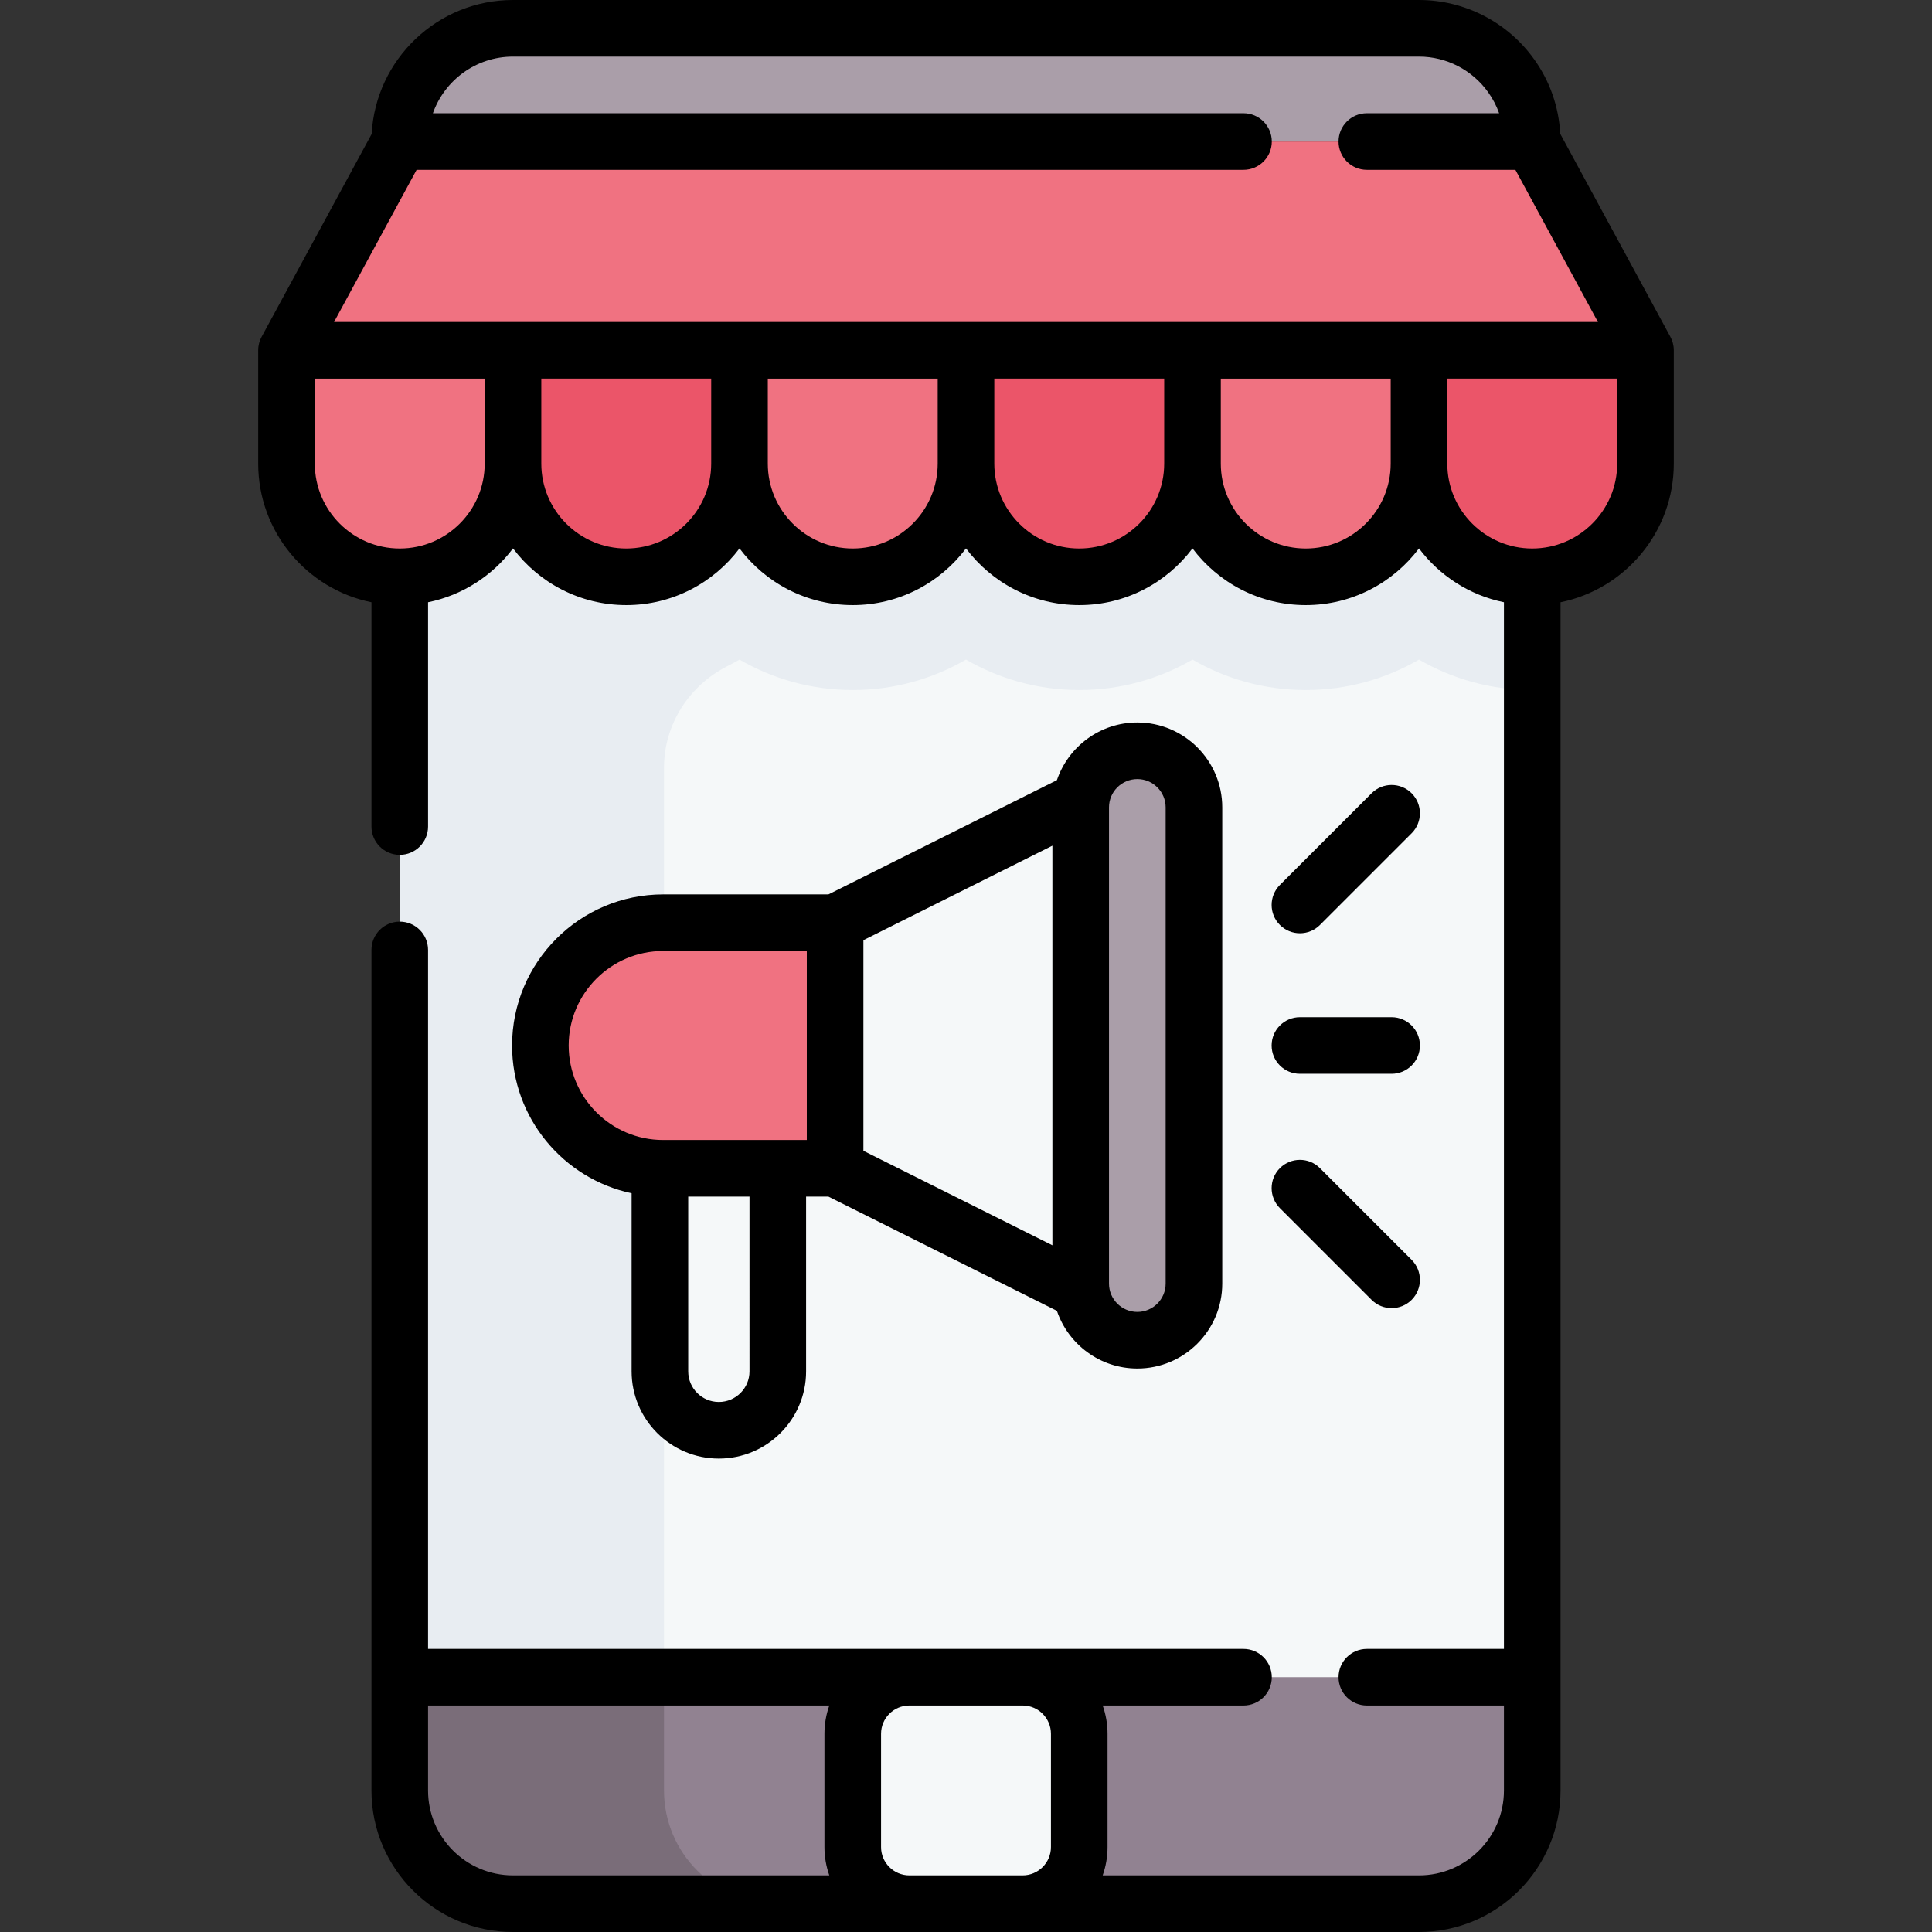 <svg id="Capa_1" enable-background="new 0 0 512 512" height="512" viewBox="0 0 512 512" width="512" xmlns="http://www.w3.org/2000/svg"><rect x="0" y="0" width="512" height="512" fill="#333333" stroke="none"/><g><g><path d="m406.059 152.858v321.627c0 16.577-13.435 30.012-30.012 30.012h-240.094c-16.577 0-30.012-13.435-30.012-30.012v-321.627l30.012-30.012h240.095z" fill="#f5f8f9"/><path d="m376.047 122.846h-170.067-70.028l-30.012 30.012v30.012 291.615c0 16.575 13.437 30.012 30.012 30.012h70.028c-16.577 0-30.012-13.435-30.012-30.012v-271.01c0-11.49 6.633-21.823 16.894-26.993 1.056-.532 2.094-1.094 3.114-1.685 8.834 5.122 19.088 8.073 30.012 8.073s21.178-2.951 30.012-8.073c8.834 5.122 19.088 8.073 30.012 8.073s21.178-2.951 30.012-8.073c8.834 5.122 19.088 8.073 30.012 8.073s21.178-2.951 30.012-8.073c8.834 5.122 19.088 8.073 30.012 8.073v-30.012z" fill="#e8edf2"/><path d="m205.98 504.497h-70.028c-16.577 0-30.012-13.435-30.012-30.012v-30.012h70.028v30.012c0 16.577 13.436 30.012 30.012 30.012z" fill="#9b8e99"/><path d="m105.953 152.858h-.024c-16.569 0-30-13.431-30-30v-30.023h60.024v30.024c0 16.568-13.432 29.999-30 29.999z" fill="#f07281"/><path d="m346.047 152.858h-.024c-16.569 0-30-13.431-30-30v-30.023h60.024v30.024c0 16.568-13.431 29.999-30 29.999z" fill="#f07281"/><path d="m165.976 152.858h-.024c-16.569 0-30-13.431-30-30v-30.023h60.024v30.024c0 16.568-13.431 29.999-30 29.999z" fill="#eb5569"/><path d="m286.024 152.858h-.024c-16.569 0-30-13.431-30-30v-30.023h60.024v30.024c0 16.568-13.432 29.999-30 29.999z" fill="#eb5569"/><path d="m226 152.858h-.024c-16.569 0-30-13.431-30-30v-30.023h60.024v30.024c0 16.568-13.431 29.999-30 29.999z" fill="#f07281"/><path d="m406.071 152.858h-.024c-16.569 0-30-13.431-30-30v-30.023h60.024v30.024c0 16.568-13.431 29.999-30 29.999z" fill="#eb5569"/><path d="m376.059 504.497h-240.118c-16.569 0-30-13.431-30-30v-30.024h300.118v30.024c0 16.569-13.431 30-30 30z" fill="#918291"/><path d="m205.98 504.497h-70.028c-16.577 0-30.012-13.435-30.012-30.012v-30.012h70.028v30.012c0 16.577 13.436 30.012 30.012 30.012z" fill="#7a6d79"/><path d="m406.059 37.515h-300.118v-.012c0-16.569 13.431-30 30-30h240.119c16.569 0 30 13.431 30 30v.012z" fill="#aa9ea9"/><path d="m271.012 504.497h-30.024c-8.284 0-15-6.716-15-15v-30.024c0-8.284 6.716-15 15-15h30.024c8.284 0 15 6.716 15 15v30.024c0 8.284-6.716 15-15 15z" fill="#f5f8f9"/><path d="m436.071 92.835h-360.142l30.012-55.32h300.118z" fill="#f07281"/><path d="m221.312 309.612h-45.573c-17.966 0-32.53-14.564-32.53-32.53v-.026c0-17.966 14.564-32.53 32.53-32.53h45.573z" fill="#f07281"/><path d="m301.409 355.172h-.012c-8.284 0-15-6.716-15-15v-126.206c0-8.284 6.716-15 15-15h.012c8.284 0 15 6.716 15 15v126.206c0 8.284-6.715 15-15 15z" fill="#aa9ea9"/><path d="m190.51 379.037h-.012c-8.624 0-15.614-6.991-15.614-15.614v-53.811h31.241v53.811c0 8.623-6.991 15.614-15.615 15.614z" fill="#f5f8f9"/></g><g><path d="m442.639 89.21-29.158-53.748c-.381-7.131-2.732-13.919-6.894-19.725-7.023-9.854-18.435-15.737-30.527-15.737h-240.12c-20.005 0-36.4 15.747-37.445 35.505l-29.134 53.705c-.594 1.074-.934 2.308-.934 3.622v30.024c0 18.115 12.911 33.269 30.014 36.748v59.445c0 4.142 3.357 7.5 7.5 7.5s7.5-3.358 7.5-7.5v-59.446c9.149-1.862 17.097-7.064 22.512-14.274 6.85 9.118 17.755 15.027 30.024 15.027 12.254 0 23.153-5.909 30-15.026 6.847 9.117 17.746 15.026 30 15.026h.023c12.254 0 23.154-5.909 30.001-15.027 6.85 9.118 17.755 15.027 30.024 15.027 12.254 0 23.153-5.909 30-15.026 6.847 9.117 17.746 15.026 30 15.026h.024c12.254 0 23.154-5.909 30.001-15.027 5.413 7.206 13.359 12.407 22.51 14.271v277.38h-36.33c-4.143 0-7.5 3.358-7.5 7.5s3.357 7.5 7.5 7.5h36.329v22.52c0 12.407-10.094 22.5-22.5 22.5h-83.838c.833-2.347 1.29-4.871 1.29-7.5v-30.024c0-2.628-.457-5.149-1.289-7.496h37.317c4.143 0 7.5-3.358 7.5-7.5s-3.357-7.5-7.5-7.5h-58.355c-.058 0-.115-.004-.173-.004h-30.023c-.058 0-.115.004-.173.004h-127.375v-185.24c0-4.142-3.357-7.5-7.5-7.5s-7.5 3.358-7.5 7.5v222.76c0 20.678 16.822 37.5 37.5 37.5h105.048 30.023 105.049c20.678 0 37.5-16.822 37.5-37.5v-314.895c17.103-3.479 30.014-18.633 30.014-36.748v-30.024c-.001-1.315-.341-2.549-.935-3.623zm-329.199 385.29v-22.52h106.336c-.832 2.346-1.289 4.868-1.289 7.496v30.024c0 2.629.458 5.153 1.29 7.5h-83.837c-12.406 0-22.5-10.093-22.5-22.5zm127.548 22.5c-4.136 0-7.5-3.364-7.5-7.5v-30.024c0-4.107 3.318-7.448 7.413-7.496h30.197c4.095.047 7.413 3.389 7.413 7.496v30.024c0 4.136-3.364 7.5-7.5 7.5zm-130.584-451.99h219.136c4.143 0 7.5-3.358 7.5-7.5s-3.357-7.5-7.5-7.5h-214.818c3.092-8.736 11.436-15.01 21.218-15.01h240.12c7.253 0 14.1 3.53 18.325 9.459 1.234 1.722 2.206 3.587 2.899 5.551h-35.054c-4.143 0-7.5 3.358-7.5 7.5s3.357 7.5 7.5 7.5h39.365l21.873 40.32h-334.937zm-4.453 100.347h-.024c-12.406 0-22.5-10.093-22.5-22.5v-22.524h45.024v22.524c0 12.407-10.094 22.5-22.5 22.5zm60 0c-12.406 0-22.5-10.093-22.5-22.5v-22.527h45.024v22.527c.001 12.407-10.093 22.5-22.524 22.5zm60.049 0h-.024c-12.406 0-22.5-10.093-22.5-22.5v-22.524h45.024v22.524c0 12.407-10.094 22.5-22.5 22.5zm60 0c-12.406 0-22.5-10.093-22.5-22.5v-22.527h45.024v22.527c0 12.407-10.093 22.5-22.524 22.5zm60.049 0h-.024c-12.406 0-22.5-10.093-22.5-22.5v-22.524h45.024v22.524c0 12.407-10.094 22.5-22.5 22.5zm60 0c-12.406 0-22.5-10.093-22.5-22.5v-22.527h45.024v22.527c0 12.407-10.094 22.5-22.524 22.5z"/><path d="m190.497 386.539h.013c12.745 0 23.114-10.369 23.114-23.115v-46.311h5.917l60.55 30.275c3.014 8.878 11.424 15.286 21.307 15.286h.013c12.406 0 22.5-10.093 22.5-22.5v-126.209c0-12.407-10.094-22.5-22.513-22.5-9.883 0-18.292 6.408-21.307 15.285l-60.55 30.275h-43.804c-22.073 0-40.03 17.958-40.03 40.057 0 19.208 13.6 35.293 31.676 39.147v47.194c0 12.746 10.369 23.116 23.114 23.116zm8.127-23.115c0 4.475-3.64 8.115-8.114 8.115h-.013c-4.475 0-8.114-3.64-8.114-8.115v-46.311h16.241zm102.786-156.959c4.136 0 7.5 3.365 7.5 7.5v126.208c0 4.135-3.364 7.5-7.5 7.5h-.013c-4.136 0-7.5-3.365-7.5-7.5v-126.208c0-4.135 3.365-7.5 7.513-7.5zm-22.513 123.556-50.086-25.043v-55.816l50.086-25.043zm-128.19-52.965c0-13.802 11.229-25.03 25.03-25.03h38.074v50.087h-7.688-30.387c-13.8 0-25.029-11.229-25.029-25.057z"/><path d="m374.097 210.223c-2.93-2.929-7.678-2.929-10.607 0l-24.299 24.299c-2.929 2.929-2.929 7.678 0 10.606 1.465 1.464 3.385 2.197 5.304 2.197s3.839-.732 5.304-2.197l24.299-24.299c2.927-2.928 2.927-7.677-.001-10.606z"/><path d="m339.19 320.177 24.299 24.299c1.465 1.464 3.385 2.197 5.304 2.197s3.839-.732 5.304-2.197c2.929-2.929 2.929-7.678 0-10.606l-24.299-24.299c-2.93-2.929-7.678-2.929-10.607 0s-2.929 7.678-.001 10.606z"/><path d="m368.793 269.569h-24.299c-4.143 0-7.5 3.358-7.5 7.5s3.357 7.5 7.5 7.5h24.299c4.143 0 7.5-3.358 7.5-7.5s-3.357-7.5-7.5-7.5z"/></g></g></svg>